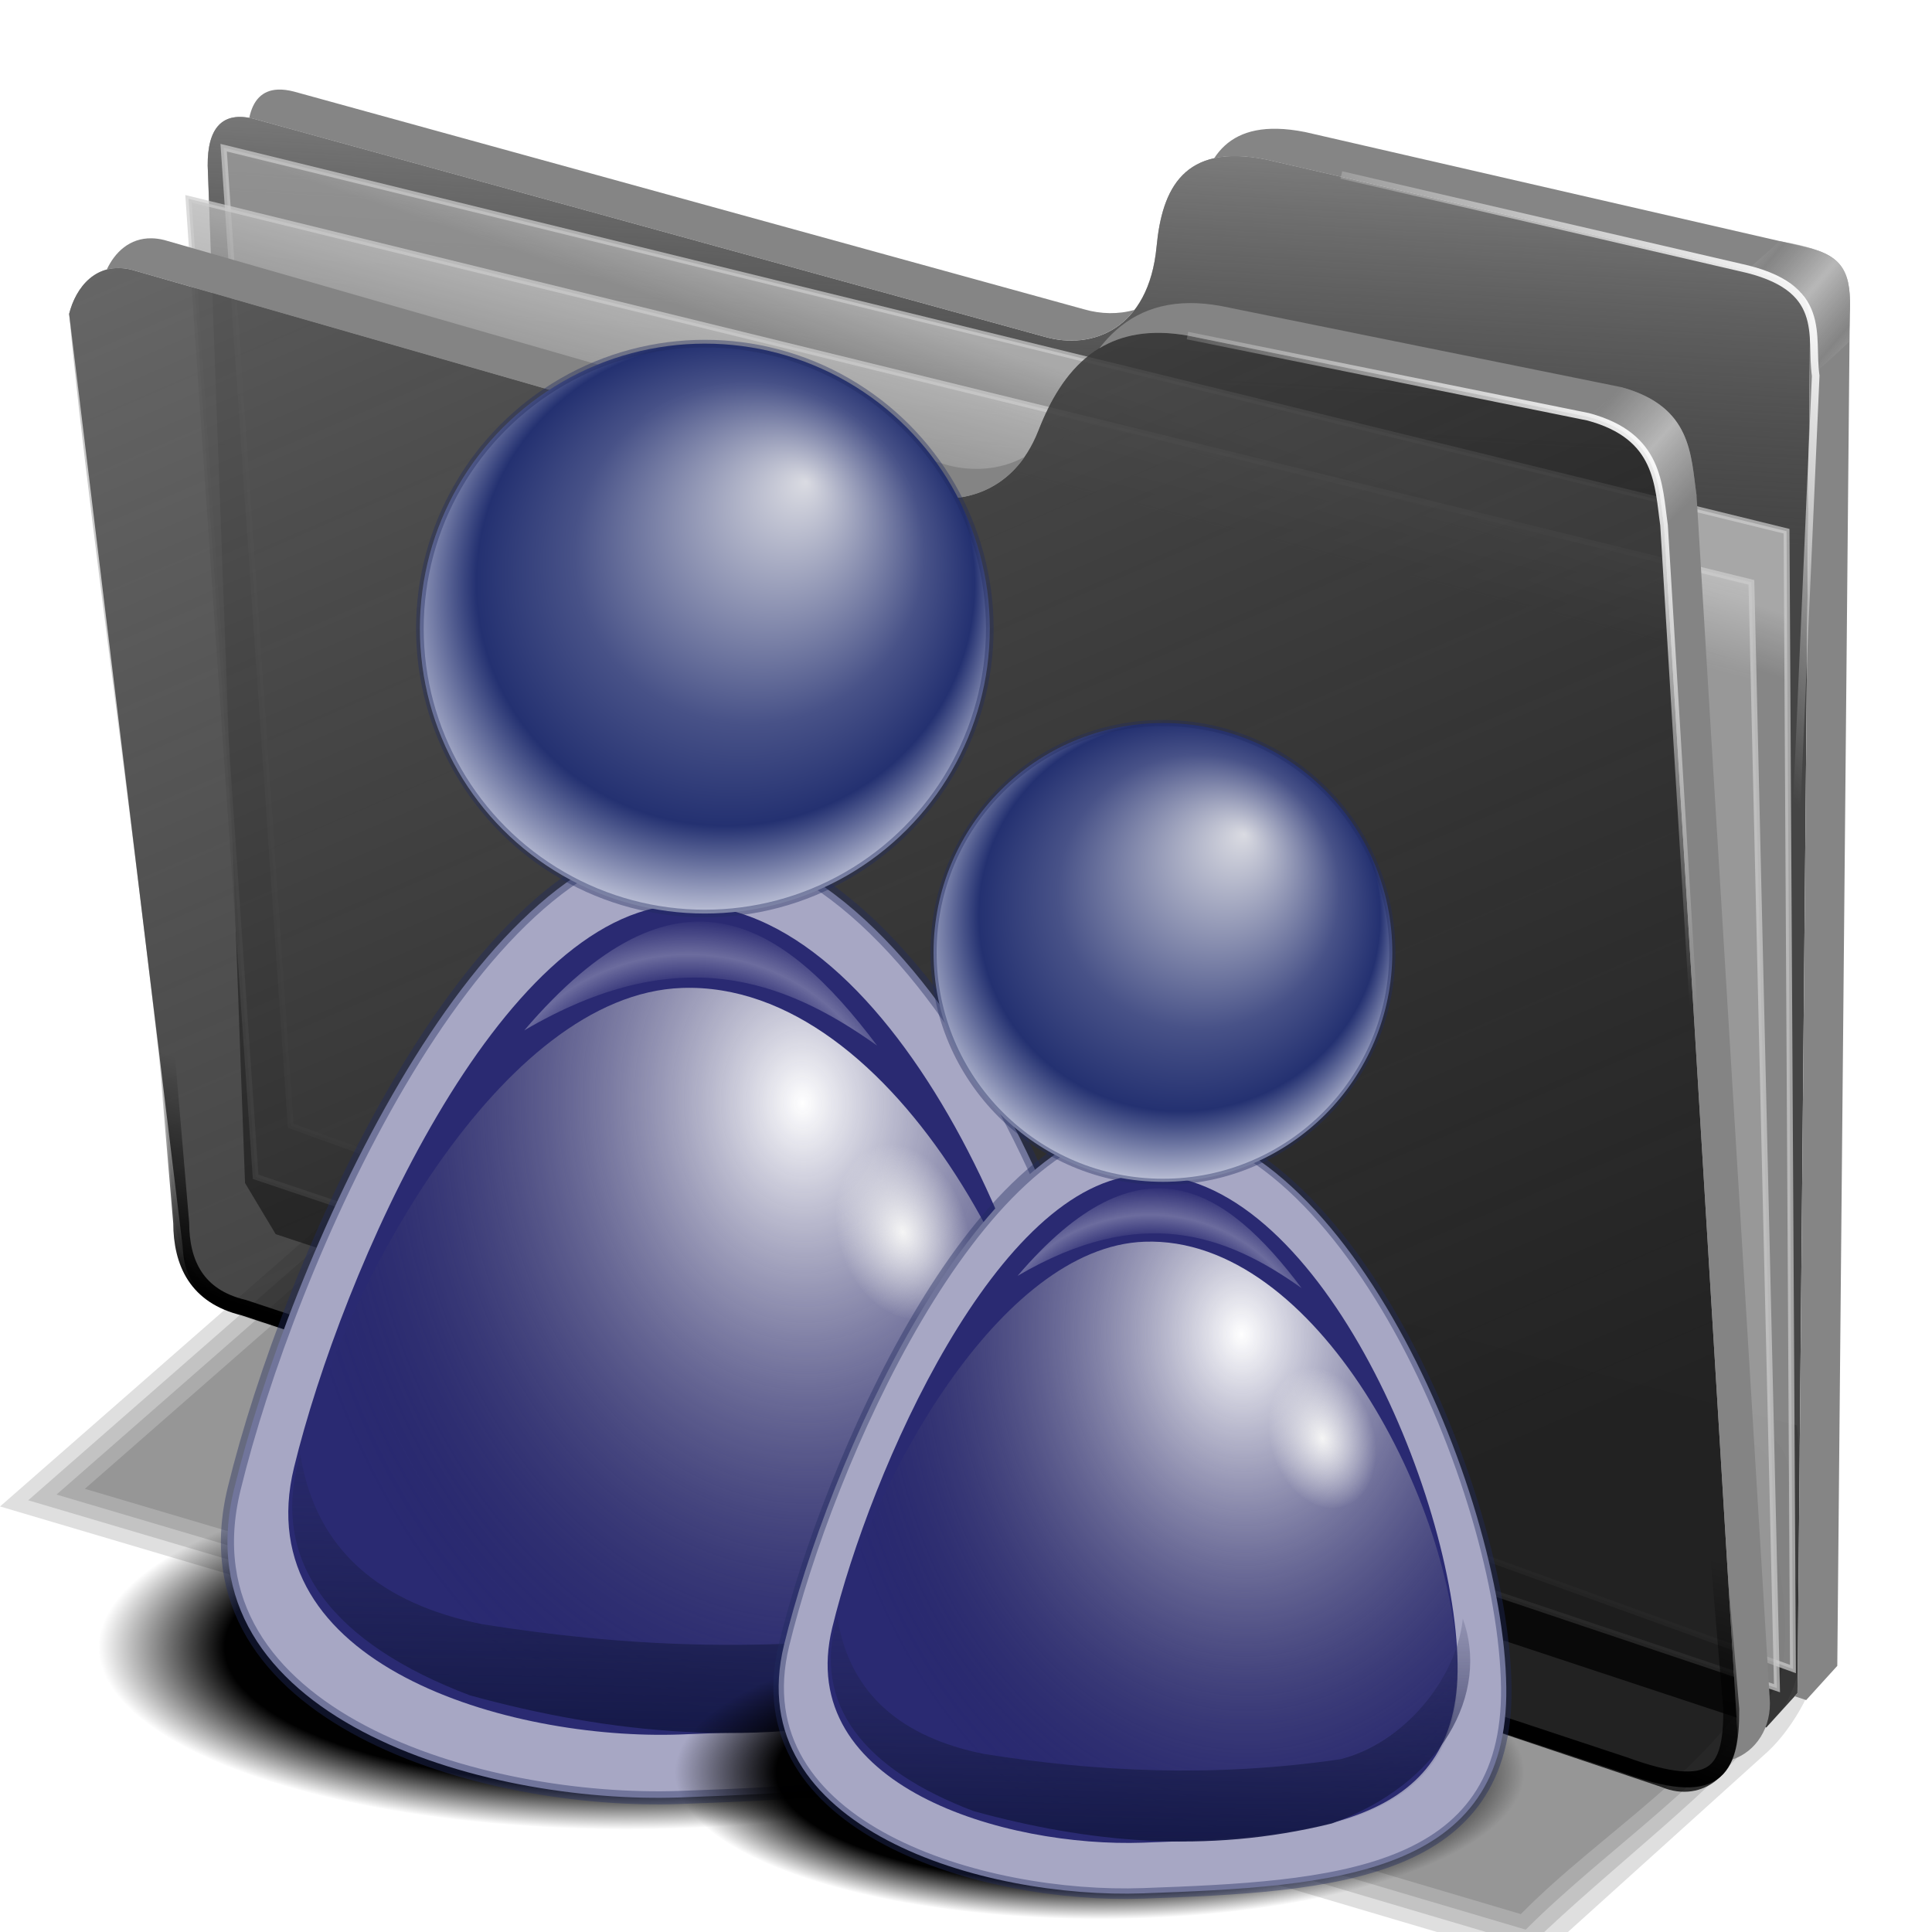 <?xml version="1.0" encoding="UTF-8" standalone="no"?>
<svg
   xmlns:dc="http://purl.org/dc/elements/1.1/"
   xmlns:cc="http://creativecommons.org/ns#"
   xmlns:rdf="http://www.w3.org/1999/02/22-rdf-syntax-ns#"
   xmlns:svg="http://www.w3.org/2000/svg"
   xmlns="http://www.w3.org/2000/svg"
   xmlns:xlink="http://www.w3.org/1999/xlink"
   xmlns:sodipodi="http://sodipodi.sourceforge.net/DTD/sodipodi-0.dtd"
   xmlns:inkscape="http://www.inkscape.org/namespaces/inkscape"
   sodipodi:docname="folder-user-friends.svg"
   inkscape:version="1.0 (4035a4f, 2020-05-01)"
   id="svg8"
   version="1.1"
   viewBox="0 0 67.469 67.469"
   height="255"
   width="255">
  <defs
     id="defs2">
    <linearGradient
       id="linearGradient1960"
       inkscape:collect="always">
      <stop
         stop-opacity="1"
         stop-color="#000000"
         id="stop1956" />
      <stop
         stop-opacity="1"
         stop-color="#000000"
         offset="0.76"
         id="stop1964" />
      <stop
         stop-opacity="0"
         stop-color="#000000"
         id="stop1958"
         offset="1" />
    </linearGradient>
    <linearGradient
       id="linearGradient1622"
       inkscape:collect="always">
      <stop
         stop-opacity="1"
         stop-color="#dadbe2"
         id="stop1618" />
      <stop
         stop-opacity="0.998"
         stop-color="#485288"
         offset="0.543"
         id="stop1628" />
      <stop
         stop-opacity="1"
         stop-color="#243171"
         offset="0.772"
         id="stop1626" />
      <stop
         stop-opacity="1"
         stop-color="#d5d8e7"
         id="stop1620"
         offset="1" />
    </linearGradient>
    <linearGradient
       id="linearGradient1576"
       inkscape:collect="always">
      <stop
         stop-opacity="0"
         stop-color="#151948"
         id="stop1572" />
      <stop
         stop-opacity="0"
         stop-color="#ffffff"
         offset="0.709"
         id="stop1582" />
      <stop
         stop-opacity="0.311"
         stop-color="#ffffff"
         offset="0.841"
         id="stop1580" />
      <stop
         stop-opacity="0"
         stop-color="#ffffff"
         id="stop1574"
         offset="1" />
    </linearGradient>
    <linearGradient
       id="linearGradient1534"
       inkscape:collect="always">
      <stop
         stop-opacity="1"
         stop-color="#151948"
         id="stop1530" />
      <stop
         stop-opacity="0"
         stop-color="#222650"
         id="stop1532"
         offset="1" />
    </linearGradient>
    <linearGradient
       id="linearGradient1524"
       inkscape:collect="always">
      <stop
         stop-opacity="1"
         stop-color="#f5f5f5"
         id="stop1520" />
      <stop
         stop-opacity="0"
         stop-color="#f5f5f5"
         id="stop1522"
         offset="1" />
    </linearGradient>
    <linearGradient
       id="linearGradient1514"
       inkscape:collect="always">
      <stop
         stop-opacity="1"
         stop-color="#ffffff"
         id="stop1510" />
      <stop
         stop-opacity="0"
         stop-color="#17174d"
         id="stop1512"
         offset="1" />
    </linearGradient>
    <clipPath
       id="clipPath1362"
       clipPathUnits="userSpaceOnUse">
      <path
         stroke-miterlimit="4"
         stroke-dashoffset="0"
         stroke-width="0.079"
         stroke-linecap="round"
         fill-opacity="1"
         stroke-linejoin="miter"
         stroke="none"
         fill-rule="nonzero"
         fill="#acacce"
         stroke-opacity="1"
         stroke-dasharray="none"
         opacity="1"
         d="m 62.261,282.284 c 0.146,10.461 -9.561,11.016 -20.075,11.396 -8.778,0.317 -22.326,-3.571 -19.848,-13.735 2.438,-9.997 10.569,-28.568 19.848,-28.904 11.038,-0.4 19.924,20.405 20.075,31.244 z"
         id="path1364"
         inkscape:connector-curvature="0"
         sodipodi:nodetypes="sssss" />
    </clipPath>
    <filter
       color-interpolation-filters="sRGB"
       height="1.187"
       y="-0.093"
       width="1.198"
       x="-0.099"
       id="filter1476"
       inkscape:collect="always">
      <feGaussianBlur
         id="feGaussianBlur1478"
         stdDeviation="1.435"
         inkscape:collect="always" />
    </filter>
    <radialGradient
       gradientUnits="userSpaceOnUse"
       gradientTransform="matrix(0.066,1.757,-1.345,0.056,385.07,165.387)"
       r="17.407"
       fy="262.03"
       fx="47.812"
       cy="262.03"
       cx="47.812"
       id="radialGradient1516"
       xlink:href="#linearGradient1514"
       inkscape:collect="always" />
    <radialGradient
       gradientUnits="userSpaceOnUse"
       gradientTransform="matrix(0.785,0,0,0.563,57.949,32.842)"
       r="4"
       fy="30.786"
       fx="271.47"
       cy="30.786"
       cx="271.47"
       id="radialGradient1526"
       xlink:href="#linearGradient1524"
       inkscape:collect="always" />
    <linearGradient
       gradientTransform="translate(-11.975,1.642)"
       gradientUnits="userSpaceOnUse"
       y2="275.5"
       x2="44.26"
       y1="290.82"
       x1="43.938"
       id="linearGradient1536"
       xlink:href="#linearGradient1534"
       inkscape:collect="always" />
    <filter
       color-interpolation-filters="sRGB"
       height="1.231"
       y="-0.116"
       width="1.081"
       x="-0.041"
       id="filter1566"
       inkscape:collect="always">
      <feGaussianBlur
         id="feGaussianBlur1568"
         stdDeviation="0.597"
         inkscape:collect="always" />
    </filter>
    <radialGradient
       gradientUnits="userSpaceOnUse"
       gradientTransform="matrix(1.379,-0.061,0.057,1.302,-44.138,-90.511)"
       r="7.952"
       fy="275.96"
       fx="42.846"
       cy="275.96"
       cx="42.846"
       id="radialGradient1578"
       xlink:href="#linearGradient1576"
       inkscape:collect="always" />
    <filter
       color-interpolation-filters="sRGB"
       height="1.231"
       y="-0.115"
       width="1.081"
       x="-0.041"
       id="filter1612"
       inkscape:collect="always">
      <feGaussianBlur
         id="feGaussianBlur1614"
         stdDeviation="0.265"
         inkscape:collect="always" />
    </filter>
    <radialGradient
       spreadMethod="reflect"
       gradientTransform="matrix(-0.019,0.818,-0.841,-0.02,229.029,216.483)"
       gradientUnits="userSpaceOnUse"
       r="13.398"
       fy="235.41"
       fx="43.542"
       cy="239.61"
       cx="49.27"
       id="radialGradient1624"
       xlink:href="#linearGradient1622"
       inkscape:collect="always" />
    <radialGradient
       gradientUnits="userSpaceOnUse"
       gradientTransform="matrix(0.848,0,0,0.293,-5.363,203.494)"
       r="21.735"
       fy="288.74"
       fx="34.565"
       cy="288.74"
       cx="34.565"
       id="radialGradient1962"
       xlink:href="#linearGradient1960"
       inkscape:collect="always" />
    <filter
       color-interpolation-filters="sRGB"
       height="1.049"
       y="-0.025"
       width="1.047"
       x="-0.023"
       id="filter872"
       inkscape:collect="always">
      <feGaussianBlur
         id="feGaussianBlur874"
         stdDeviation="0.34"
         inkscape:collect="always" />
    </filter>
    <radialGradient
       r="21.735"
       fy="288.74"
       fx="34.565"
       cy="288.74"
       cx="34.565"
       gradientTransform="matrix(0.848,0,0,0.293,-5.363,203.494)"
       gradientUnits="userSpaceOnUse"
       id="radialGradient905"
       xlink:href="#linearGradient1960"
       inkscape:collect="always" />
    <radialGradient
       r="17.407"
       fy="262.03"
       fx="47.812"
       cy="262.03"
       cx="47.812"
       gradientTransform="matrix(0.066,1.757,-1.345,0.056,385.07,165.387)"
       gradientUnits="userSpaceOnUse"
       id="radialGradient907"
       xlink:href="#linearGradient1514"
       inkscape:collect="always" />
    <radialGradient
       r="4"
       fy="30.786"
       fx="271.47"
       cy="30.786"
       cx="271.47"
       gradientTransform="matrix(0.785,0,0,0.563,57.949,32.842)"
       gradientUnits="userSpaceOnUse"
       id="radialGradient909"
       xlink:href="#linearGradient1524"
       inkscape:collect="always" />
    <linearGradient
       y2="275.5"
       x2="44.26"
       y1="290.82"
       x1="43.938"
       gradientTransform="translate(-11.975,1.642)"
       gradientUnits="userSpaceOnUse"
       id="linearGradient911"
       xlink:href="#linearGradient1534"
       inkscape:collect="always" />
    <radialGradient
       r="7.952"
       fy="275.96"
       fx="42.846"
       cy="275.96"
       cx="42.846"
       gradientTransform="matrix(1.379,-0.061,0.057,1.302,-44.138,-90.511)"
       gradientUnits="userSpaceOnUse"
       id="radialGradient913"
       xlink:href="#linearGradient1576"
       inkscape:collect="always" />
    <radialGradient
       spreadMethod="reflect"
       r="13.398"
       fy="235.41"
       fx="43.542"
       cy="239.61"
       cx="49.27"
       gradientTransform="matrix(-0.019,0.818,-0.841,-0.02,229.029,216.483)"
       gradientUnits="userSpaceOnUse"
       id="radialGradient915"
       xlink:href="#linearGradient1622"
       inkscape:collect="always" />
    <linearGradient
       inkscape:collect="always"
       id="linearGradient858">
      <stop
         style="stop-color:#ffffff;stop-opacity:1;"
         offset="0"
         id="stop854" />
      <stop
         style="stop-color:#ffffff;stop-opacity:0;"
         offset="1"
         id="stop856" />
    </linearGradient>
    <linearGradient
       inkscape:collect="always"
       id="linearGradient855">
      <stop
         style="stop-color:#000000;stop-opacity:1"
         offset="0"
         id="stop851" />
      <stop
         style="stop-color:#000000;stop-opacity:0"
         offset="1"
         id="stop853" />
    </linearGradient>
    <linearGradient
       inkscape:collect="always"
       id="linearGradient4223">
      <stop
         id="stop4225"
         stop-color="#bebebe"
         stop-opacity="0.803" />
      <stop
         offset="1"
         id="stop4227"
         stop-color="#9f9f9f"
         stop-opacity="0.732" />
    </linearGradient>
    <linearGradient
       inkscape:collect="always"
       id="linearGradient4211">
      <stop
         id="stop4213"
         stop-color="#9f9f9f"
         stop-opacity="0.634" />
      <stop
         offset="1"
         id="stop4215"
         stop-color="#696969"
         stop-opacity="0" />
    </linearGradient>
    <linearGradient
       inkscape:collect="always"
       id="linearGradient4171">
      <stop
         id="stop4173"
         stop-color="#848484"
         stop-opacity="0.623" />
      <stop
         offset="1"
         id="stop4175"
         stop-color="#cdcdcd"
         stop-opacity="0.698" />
    </linearGradient>
    <linearGradient
       inkscape:collect="always"
       id="linearGradient4142">
      <stop
         id="stop4144"
         stop-color="#909090"
         stop-opacity="0.519" />
      <stop
         offset="1"
         id="stop4146"
         stop-color="#696969"
         stop-opacity="0" />
    </linearGradient>
    <linearGradient
       inkscape:collect="always"
       xlink:href="#linearGradient4142"
       id="linearGradient4148"
       x1="165.74"
       y1="63.25"
       x2="278.75"
       y2="324.36"
       gradientUnits="userSpaceOnUse"
       gradientTransform="matrix(0.771,0,0,0.771,-80.822,-34.562)" />
    <linearGradient
       inkscape:collect="always"
       xlink:href="#linearGradient4171"
       id="linearGradient4177"
       x1="379.78"
       y1="106.85"
       x2="387.93"
       y2="114.16"
       gradientUnits="userSpaceOnUse"
       spreadMethod="reflect"
       gradientTransform="matrix(0.771,0,0,0.771,-80.822,-34.562)" />
    <linearGradient
       inkscape:collect="always"
       xlink:href="#linearGradient4171"
       id="linearGradient4207"
       gradientUnits="userSpaceOnUse"
       spreadMethod="reflect"
       x1="381.27"
       y1="108.46"
       x2="387.93"
       y2="114.16"
       gradientTransform="matrix(0.771,0,0,0.771,-60.159,-54.897)" />
    <linearGradient
       inkscape:collect="always"
       xlink:href="#linearGradient4211"
       id="linearGradient4217"
       x1="284.7"
       y1="61.711"
       x2="281.1"
       y2="125.1"
       gradientUnits="userSpaceOnUse"
       gradientTransform="matrix(0.771,0,0,0.771,-80.822,-34.562)" />
    <linearGradient
       inkscape:collect="always"
       xlink:href="#linearGradient4223"
       id="linearGradient4229"
       x1="259.02"
       y1="93.26"
       x2="255.7"
       y2="103.09"
       gradientUnits="userSpaceOnUse"
       gradientTransform="matrix(0.771,0,0,0.771,-80.822,-34.562)" />
    <linearGradient
       inkscape:collect="always"
       xlink:href="#linearGradient4223"
       id="linearGradient4237"
       x1="262.84"
       y1="102.54"
       x2="258.99"
       y2="117.29"
       gradientUnits="userSpaceOnUse"
       gradientTransform="matrix(0.771,0,0,0.771,-80.822,-34.562)" />
    <filter
       inkscape:collect="always"
       style="color-interpolation-filters:sRGB"
       id="filter890"
       x="-0.009"
       width="1.019"
       y="-0.017"
       height="1.033">
      <feGaussianBlur
         inkscape:collect="always"
         stdDeviation="0.912"
         id="feGaussianBlur892" />
    </filter>
    <linearGradient
       inkscape:collect="always"
       xlink:href="#linearGradient855"
       id="linearGradient857"
       x1="111.982"
       y1="193.78"
       x2="120.799"
       y2="166.74"
       gradientUnits="userSpaceOnUse" />
    <linearGradient
       inkscape:collect="always"
       xlink:href="#linearGradient858"
       id="linearGradient860"
       x1="221.879"
       y1="54.649"
       x2="185.756"
       y2="86.098"
       gradientUnits="userSpaceOnUse" />
    <linearGradient
       inkscape:collect="always"
       xlink:href="#linearGradient858"
       id="linearGradient864"
       gradientUnits="userSpaceOnUse"
       x1="221.879"
       y1="54.649"
       x2="185.756"
       y2="86.098"
       gradientTransform="translate(19.986,-19.692)" />
  </defs>
  <sodipodi:namedview
     inkscape:document-rotation="0"
     inkscape:guide-bbox="true"
     showguides="true"
     inkscape:window-maximized="1"
     inkscape:window-y="0"
     inkscape:window-x="0"
     inkscape:window-height="1056"
     inkscape:window-width="1920"
     inkscape:snap-global="false"
     inkscape:snap-nodes="false"
     inkscape:object-nodes="false"
     inkscape:snap-others="false"
     inkscape:snap-grids="false"
     inkscape:snap-to-guides="false"
     units="px"
     showgrid="false"
     inkscape:current-layer="layer1"
     inkscape:document-units="mm"
     inkscape:cy="136.74577"
     inkscape:cx="127.5"
     inkscape:zoom="2.8"
     inkscape:pageshadow="2"
     inkscape:pageopacity="0"
     borderopacity="1.0"
     bordercolor="#666666"
     pagecolor="#ff0000"
     id="base" />
  <g
     transform="translate(0,-229.531)"
     id="layer1"
     inkscape:groupmode="layer"
     inkscape:label="Layer 1">
    <g
       transform="matrix(0.265,0,0,0.265,0.097,230.721)"
       id="g1102">
      <g
         id="g888"
         style="fill:#000000;fill-opacity:0.128;filter:url(#filter890)"
         transform="matrix(1.027,0,0,0.879,269.102,48.788)">
        <path
           transform="matrix(0.771,0,0,0.771,-337.336,-64.706)"
           sodipodi:nodetypes="ccccccc"
           inkscape:connector-curvature="0"
           id="path4150"
           d="m 177.778,215.833 -80.556,82.407 255.556,88.426 38.75,-40.871 c 4.258,-4.694 8.46,-13.445 8.353,-19.275 L 396.296,282.5 Z"
           style="fill:#000000;fill-opacity:0.128;fill-rule:evenodd;stroke:none;stroke-width:1;stroke-linecap:butt;stroke-linejoin:miter;stroke-opacity:1" />
        <path
           inkscape:connector-curvature="0"
           id="path866"
           d="m -258.764,164.311 c 64.255,22.232 128.509,44.465 192.764,66.697 10.705,-12.112 23.27,-22.698 32.627,-35.883 4.915,-9.972 -0.001,-21.201 0.335,-31.664 1.366,-7.805 -3.024,-10.975 -10.29,-11.828 -52.134,-15.904 -104.268,-31.809 -156.402,-47.713 -19.678,20.13 -39.355,40.26 -59.033,60.391 z"
           style="fill:#000000;fill-opacity:0.128;fill-rule:evenodd;stroke:none;stroke-width:0.771;stroke-linecap:butt;stroke-linejoin:miter;stroke-opacity:1" />
        <path
           inkscape:connector-curvature="0"
           id="path872"
           d="m -255.127,163.451 c 62.839,21.743 125.677,43.486 188.516,65.229 10.662,-12.456 24.483,-22.557 32.463,-37.084 2.693,-10.924 -1.823,-22.004 -0.961,-33.021 -3.239,-6.392 -11.866,-4.613 -17.481,-7.675 -48.854,-14.903 -97.708,-29.806 -146.562,-44.709 -18.658,19.087 -37.316,38.174 -55.975,57.262 z"
           style="fill:#000000;fill-opacity:0.128;fill-rule:evenodd;stroke:none;stroke-width:0.771;stroke-linecap:butt;stroke-linejoin:miter;stroke-opacity:1" />
        <path
           inkscape:connector-curvature="0"
           id="path878"
           d="m -251.49,162.592 c 61.417,21.251 122.835,42.503 184.252,63.754 10.443,-12.378 24.92,-21.976 31.529,-37.156 1.394,-10.184 -1.707,-20.397 -1.752,-30.529 -5.315,-5.07 -13.441,-3.587 -19.716,-7.07 -47.133,-14.377 -94.265,-28.754 -141.398,-43.131 -17.639,18.044 -35.277,36.089 -52.916,54.133 z"
           style="fill:#000000;fill-opacity:0.128;fill-rule:evenodd;stroke:none;stroke-width:0.771;stroke-linecap:butt;stroke-linejoin:miter;stroke-opacity:1" />
      </g>
      <path
         style="fill:#000000;fill-opacity:0.73;fill-rule:evenodd;stroke:none;stroke-width:0.771;stroke-linecap:butt;stroke-linejoin:miter;stroke-opacity:1"
         d="M 31.924,151.407 27.004,17.342 c -0.041,-4.962 1.926,-7.258 6.15,-6.15 L 137.29,39.891 c 6.264,1.793 13.727,-0.976 14.759,-11.89 0.721,-7.626 3.6,-13.619 14.349,-11.48 l 66.007,15.169 c 4.942,1.165 6.026,3.428 5.74,9.02 l -1.64,177.933 -4.1,4.51 -196.444,-65.008 z"
         id="path4198"
         inkscape:connector-curvature="0"
         sodipodi:nodetypes="ccccsccccccc" />
      <path
         style="fill:url(#linearGradient4217);fill-opacity:1;fill-rule:evenodd;stroke:none;stroke-width:0.771;stroke-linecap:butt;stroke-linejoin:miter;stroke-opacity:1"
         sodipodi:nodetypes="ccccsccccccc"
         inkscape:connector-curvature="0"
         id="path4209"
         d="M 31.924,151.407 27.004,17.342 c -0.041,-4.962 1.926,-7.258 6.15,-6.15 L 137.29,39.891 c 6.264,1.793 13.727,-0.976 14.759,-11.89 0.721,-7.626 3.6,-13.619 14.349,-11.48 l 66.007,15.169 c 4.942,1.165 6.026,3.428 5.74,9.02 l -1.64,177.933 -4.1,4.51 -196.444,-65.008 z" />
      <path
         style="fill:url(#linearGradient4229);fill-opacity:1;fill-rule:evenodd;stroke:#cecece;stroke-width:0.771;stroke-linecap:butt;stroke-linejoin:miter;stroke-opacity:0.705"
         inkscape:connector-curvature="0"
         id="path4221"
         d="M 29.108,14.97 235.068,65.512 235.91,215.454 37.953,143.853 Z"
         sodipodi:nodetypes="ccccc" />
      <path
         style="fill:url(#linearGradient4237);fill-opacity:1;fill-rule:evenodd;stroke:#cecece;stroke-width:0.771;stroke-linecap:butt;stroke-linejoin:miter;stroke-opacity:0.705"
         d="M 24.475,21.709 230.435,72.251 233.804,217.981 33.319,150.592 Z"
         id="path4219"
         inkscape:connector-curvature="0" />
      <path
         style="fill:#000000;fill-opacity:0.77;fill-rule:evenodd;stroke:none;stroke-width:0.771;stroke-linecap:butt;stroke-linejoin:miter;stroke-opacity:1"
         d="M 8.744,36.877 C 9.617,33.377 12.317,29.914 16.982,31.061 L 120.435,60.785 c 4.996,1.261 12.612,0.256 16.058,-8.564 3.09,-7.909 8.381,-14.475 19.626,-12.489 l 52.812,10.705 c 9.445,2.536 9.224,9.003 9.991,14.274 l 9.635,158.436 c 0.501,5.737 -4.432,10.184 -9.991,7.85 L 30.868,167.837 c -3.794,-1.202 -6.891,-2.387 -7.137,-7.85 z"
         id="path4138"
         inkscape:connector-curvature="0"
         sodipodi:nodetypes="cccscccccccc" />
      <path
         style="fill:url(#linearGradient4148);fill-opacity:1;fill-rule:evenodd;stroke:none;stroke-width:0.771;stroke-linecap:butt;stroke-linejoin:miter;stroke-opacity:1"
         sodipodi:nodetypes="cccsccccccsc"
         inkscape:connector-curvature="0"
         id="path4140"
         d="M 8.744,36.877 C 9.617,33.377 12.317,29.914 16.982,31.061 L 120.435,60.785 c 4.996,1.261 12.612,0.256 16.058,-8.564 3.09,-7.909 8.381,-14.475 19.626,-12.489 l 52.812,10.705 c 9.445,2.536 9.224,9.003 9.991,14.274 l 9.635,158.436 c 0.501,5.737 -4.432,10.184 -9.991,7.85 L 31.137,168.851 c -4.722,-3.422 -8.129,-7.014 -8.633,-13.847 C 20.225,124.097 11.401,65.991 8.744,36.877 Z" />
      <path
         style="fill:#848484;fill-opacity:1;fill-rule:evenodd;stroke:none;stroke-width:0.771;stroke-linecap:butt;stroke-linejoin:miter;stroke-opacity:1"
         inkscape:connector-curvature="0"
         d="m 19.607,26.913 c -2.88,-0.046 -4.834,1.83 -5.906,4.126 0.96,-0.255 2.05,-0.28 3.28,0.023 L 120.435,60.785 c 4.238,1.07 10.361,0.507 14.225,-5.073 -3.319,1.839 -7.065,1.875 -9.943,1.149 L 21.264,27.136 c -0.583,-0.143 -1.135,-0.215 -1.657,-0.223 z m 136.848,8.536 c -5.478,0.022 -9.244,2.43 -11.957,5.964 2.95,-1.787 6.72,-2.547 11.622,-1.682 l 52.811,10.705 c 9.445,2.536 9.224,9.004 9.991,14.274 l 9.635,158.436 c 0.135,1.548 -0.136,2.995 -0.697,4.247 3.157,-0.993 5.319,-4.282 4.98,-8.171 L 223.205,60.785 C 222.437,55.514 222.658,49.048 213.214,46.512 L 160.401,35.807 c -1.406,-0.248 -2.719,-0.363 -3.946,-0.358 z"
         id="path4164" />
      <path
         style="fill:url(#linearGradient4177);fill-opacity:1;fill-rule:evenodd;stroke:none;stroke-width:0.771;stroke-linecap:butt;stroke-linejoin:miter;stroke-opacity:1"
         id="path4169"
         d="m 208.931,50.437 c 9.445,2.536 9.224,9.004 9.991,14.274 1.683,-1.586 2.416,-2.091 4.283,-3.926 -0.768,-5.27 -0.547,-11.737 -9.991,-14.273 -1.848,1.763 -2.306,2.157 -4.283,3.925 z"
         inkscape:connector-curvature="0"
         sodipodi:nodetypes="ccccc" />
      <path
         style="fill:#858585;fill-opacity:1;fill-rule:evenodd;stroke:none;stroke-width:0.771;stroke-linecap:butt;stroke-linejoin:miter;stroke-opacity:1"
         inkscape:connector-curvature="0"
         d="m 36.261,7.316 c -2.061,0.087 -3.297,1.389 -3.777,3.729 0.217,0.04 0.439,0.087 0.67,0.148 L 137.29,39.891 c 4.171,1.194 8.872,0.36 11.854,-3.55 -2.136,0.618 -4.441,0.561 -6.606,-0.059 L 38.402,7.585 C 37.61,7.377 36.896,7.289 36.261,7.316 Z M 167.973,12.481 c -4.161,-0.098 -6.734,1.428 -8.335,3.881 1.809,-0.4 4.029,-0.383 6.761,0.161 l 66.008,15.169 c 4.942,1.165 6.026,3.429 5.74,9.02 l -1.641,177.932 -0.366,0.402 1.514,0.501 4.099,-4.51 1.641,-177.934 c 0.286,-5.592 -0.798,-7.854 -5.74,-9.019 L 171.646,12.914 c -1.344,-0.267 -2.564,-0.408 -3.673,-0.434 z"
         id="path4200" />
      <path
         style="fill:url(#linearGradient4207);fill-opacity:1;fill-rule:evenodd;stroke:none;stroke-width:0.771;stroke-linecap:butt;stroke-linejoin:miter;stroke-opacity:1"
         sodipodi:nodetypes="ccccc"
         inkscape:connector-curvature="0"
         d="m 229.894,31.062 c 9.559,2.21 8.26,3.842 8.25,14.234 1.683,-1.586 3.277,-2.892 5.144,-4.727 0.374,-9.355 0.774,-11.557 -9.171,-13.292 -1.848,1.763 -2.246,2.017 -4.223,3.784 z"
         id="path4205" />
      <path
         sodipodi:nodetypes="cccccc"
         inkscape:connector-curvature="0"
         id="path858"
         d="m 225.727,196.335 2.057,24.395 c 0.029,8.346 -2.087,11.738 -14.108,7.348 L 31.743,167.825 c -6.229,-1.476 -8.207,-5.92 -8.23,-11.169 l -2.057,-24.101"
         style="fill:none;fill-opacity:1;stroke:url(#linearGradient857);stroke-width:2.1;stroke-linecap:butt;stroke-linejoin:miter;stroke-miterlimit:4;stroke-dasharray:none;stroke-opacity:1" />
      <path
         d="m 156.119,39.732 52.812,10.705 c 9.445,2.536 9.224,9.003 9.991,14.274 l 4.07,66.933"
         id="path851"
         inkscape:connector-curvature="0"
         sodipodi:nodetypes="cccc"
         style="fill:none;fill-opacity:1;fill-rule:evenodd;stroke:url(#linearGradient860);stroke-width:1;stroke-linecap:butt;stroke-linejoin:miter;stroke-miterlimit:4;stroke-dasharray:none;stroke-opacity:1" />
      <path
         style="fill:none;fill-opacity:1;fill-rule:evenodd;stroke:url(#linearGradient864);stroke-width:1;stroke-linecap:butt;stroke-linejoin:miter;stroke-miterlimit:4;stroke-dasharray:none;stroke-opacity:1"
         sodipodi:nodetypes="cccc"
         inkscape:connector-curvature="0"
         id="path862"
         d="m 176.399,18.57 52.518,12.175 c 11.796,2.536 9.224,9.003 9.991,14.274 l -2.984,67.815" />
    </g>
    <g
       transform="translate(-2.079,-1.039)"
       id="g885">
      <ellipse
         id="path1954"
         cx="23.961"
         cy="288.081"
         rx="18.44"
         ry="6.367"
         opacity="0.998"
         stroke-dasharray="none"
         stroke-opacity="0.405"
         fill="url(#radialGradient1962)"
         fill-rule="nonzero"
         stroke="none"
         stroke-linejoin="miter"
         fill-opacity="1"
         stroke-linecap="round"
         stroke-width="0.277"
         stroke-dashoffset="0"
         stroke-miterlimit="4"
         style="fill:url(#radialGradient1962)" />
      <path
         sodipodi:nodetypes="sssss"
         inkscape:connector-curvature="0"
         id="path882"
         d="m 41.588,284.396 c 0.114,8.21 -7.503,8.646 -15.755,8.944 -6.89,0.249 -17.522,-2.803 -15.577,-10.78 1.913,-7.846 8.295,-22.421 15.577,-22.685 8.663,-0.314 15.637,16.014 15.755,24.521 z"
         opacity="1"
         stroke-dasharray="none"
         stroke-opacity="0.405"
         fill="#a7a7c4"
         fill-rule="nonzero"
         stroke="#202a5f"
         stroke-linejoin="miter"
         fill-opacity="1"
         stroke-linecap="round"
         stroke-width="0.457"
         stroke-dashoffset="0"
         stroke-miterlimit="4" />
      <path
         d="m 47.734,282.291 c 0.126,9.054 -8.275,9.535 -17.376,9.864 -7.598,0.274 -19.325,-3.091 -17.18,-11.889 2.11,-8.653 9.148,-24.727 17.18,-25.019 9.554,-0.346 17.245,17.662 17.376,27.044 z"
         id="path1430"
         inkscape:connector-curvature="0"
         sodipodi:nodetypes="sssss"
         opacity="1"
         stroke-dasharray="none"
         stroke-opacity="1"
         fill="#2a2a72"
         filter="url(#filter1476)"
         fill-rule="nonzero"
         stroke="none"
         stroke-linejoin="miter"
         fill-opacity="1"
         stroke-linecap="round"
         stroke-width="0.069"
         stroke-dashoffset="0"
         stroke-miterlimit="4"
         transform="matrix(0.785,0,0,0.785,2.004,61.799)" />
      <path
         sodipodi:nodetypes="sssss"
         inkscape:connector-curvature="0"
         id="path1480"
         d="m 47.734,282.637 c 0.126,8.737 -8.275,9.201 -17.376,9.518 -7.598,0.265 -19.325,-2.983 -17.18,-11.472 2.11,-8.35 9.223,-21.457 17.255,-21.738 9.554,-0.334 17.17,14.639 17.3,23.692 z"
         opacity="1"
         stroke-dasharray="none"
         stroke-opacity="1"
         fill="url(#radialGradient1516)"
         filter="url(#filter872)"
         fill-rule="nonzero"
         stroke="none"
         stroke-linejoin="miter"
         fill-opacity="1"
         stroke-linecap="round"
         stroke-width="0.067"
         stroke-dashoffset="0"
         stroke-miterlimit="4"
         style="fill:url(#radialGradient1516)"
         transform="matrix(0.785,0,0,0.785,2.004,61.799)" />
      <ellipse
         id="path1518"
         cx="271.001"
         cy="50.175"
         rx="3.139"
         ry="2.252"
         transform="rotate(72.51)"
         opacity="1"
         stroke-dasharray="none"
         stroke-opacity="1"
         fill="url(#radialGradient1526)"
         fill-rule="nonzero"
         stroke="none"
         stroke-linejoin="miter"
         fill-opacity="1"
         stroke-linecap="round"
         stroke-width="0.036"
         stroke-dashoffset="0"
         stroke-miterlimit="4"
         style="fill:url(#radialGradient1526)" />
      <path
         d="m 13.458,279.7 c -1.449,4.846 1.536,8.442 7.547,10.717 6.179,1.693 12.789,2.406 19.773,0.679 6.12,-2.199 8.735,-7.22 7.245,-11.32 -0.34,3.339 -3.297,6.923 -6.792,7.773 -7.013,1.017 -13.487,0.689 -19.697,-0.302 -4.45,-0.904 -7.397,-3.24 -8.075,-7.547 z"
         id="path1528"
         inkscape:connector-curvature="0"
         sodipodi:nodetypes="ccccccc"
         stroke-opacity="1"
         fill="url(#linearGradient1536)"
         filter="url(#filter1566)"
         stroke="none"
         stroke-linejoin="miter"
         fill-opacity="1"
         stroke-linecap="butt"
         stroke-width="0.265"
         style="fill:url(#linearGradient1536)"
         transform="matrix(0.785,0,0,0.785,2.004,61.799)" />
      <path
         d="m 23.419,260.832 c 6.798,-7.962 11.491,-4.917 15.697,0.679 -4.204,-2.995 -8.901,-4.664 -15.697,-0.679 z"
         id="path1570"
         inkscape:connector-curvature="0"
         sodipodi:nodetypes="ccc"
         stroke-opacity="1"
         fill="url(#radialGradient1578)"
         filter="url(#filter1612)"
         stroke="none"
         stroke-linejoin="miter"
         fill-opacity="1"
         stroke-linecap="butt"
         stroke-width="0.265"
         style="fill:url(#radialGradient1578)"
         transform="matrix(0.785,0,0,0.785,2.004,61.799)" />
      <circle
         id="path1616"
         cx="26.693"
         cy="252.521"
         r="9.951"
         opacity="1"
         stroke-dasharray="none"
         stroke-opacity="0.405"
         fill="url(#radialGradient1624)"
         fill-rule="nonzero"
         stroke="#202a5f"
         stroke-linejoin="miter"
         fill-opacity="1"
         stroke-linecap="round"
         stroke-width="0.267"
         stroke-dashoffset="0"
         stroke-miterlimit="4"
         style="fill:url(#radialGradient1624)" />
    </g>
    <g
       transform="matrix(0.805,0,0,0.805,19.124,59.512)"
       id="g903">
      <ellipse
         style="fill:url(#radialGradient905)"
         stroke-miterlimit="4"
         stroke-dashoffset="0"
         stroke-width="0.277"
         stroke-linecap="round"
         fill-opacity="1"
         stroke-linejoin="miter"
         stroke="none"
         fill-rule="nonzero"
         fill="url(#radialGradient1962)"
         stroke-opacity="0.405"
         stroke-dasharray="none"
         opacity="0.998"
         ry="6.367"
         rx="18.44"
         cy="288.081"
         cx="23.961"
         id="ellipse887" />
      <path
         stroke-miterlimit="4"
         stroke-dashoffset="0"
         stroke-width="0.457"
         stroke-linecap="round"
         fill-opacity="1"
         stroke-linejoin="miter"
         stroke="#202a5f"
         fill-rule="nonzero"
         fill="#a7a7c4"
         stroke-opacity="0.405"
         stroke-dasharray="none"
         opacity="1"
         d="m 41.588,284.396 c 0.114,8.21 -7.503,8.646 -15.755,8.944 -6.89,0.249 -17.522,-2.803 -15.577,-10.78 1.913,-7.846 8.295,-22.421 15.577,-22.685 8.663,-0.314 15.637,16.014 15.755,24.521 z"
         id="path889"
         inkscape:connector-curvature="0"
         sodipodi:nodetypes="sssss" />
      <path
         transform="matrix(0.785,0,0,0.785,2.004,61.799)"
         stroke-miterlimit="4"
         stroke-dashoffset="0"
         stroke-width="0.069"
         stroke-linecap="round"
         fill-opacity="1"
         stroke-linejoin="miter"
         stroke="none"
         fill-rule="nonzero"
         filter="url(#filter1476)"
         fill="#2a2a72"
         stroke-opacity="1"
         stroke-dasharray="none"
         opacity="1"
         sodipodi:nodetypes="sssss"
         inkscape:connector-curvature="0"
         id="path891"
         d="m 47.734,282.291 c 0.126,9.054 -8.275,9.535 -17.376,9.864 -7.598,0.274 -19.325,-3.091 -17.18,-11.889 2.11,-8.653 9.148,-24.727 17.18,-25.019 9.554,-0.346 17.245,17.662 17.376,27.044 z" />
      <path
         transform="matrix(0.785,0,0,0.785,2.004,61.799)"
         style="fill:url(#radialGradient907)"
         stroke-miterlimit="4"
         stroke-dashoffset="0"
         stroke-width="0.067"
         stroke-linecap="round"
         fill-opacity="1"
         stroke-linejoin="miter"
         stroke="none"
         fill-rule="nonzero"
         filter="url(#filter872)"
         fill="url(#radialGradient1516)"
         stroke-opacity="1"
         stroke-dasharray="none"
         opacity="1"
         d="m 47.734,282.637 c 0.126,8.737 -8.275,9.201 -17.376,9.518 -7.598,0.265 -19.325,-2.983 -17.18,-11.472 2.11,-8.35 9.223,-21.457 17.255,-21.738 9.554,-0.334 17.17,14.639 17.3,23.692 z"
         id="path893"
         inkscape:connector-curvature="0"
         sodipodi:nodetypes="sssss" />
      <ellipse
         style="fill:url(#radialGradient909)"
         stroke-miterlimit="4"
         stroke-dashoffset="0"
         stroke-width="0.036"
         stroke-linecap="round"
         fill-opacity="1"
         stroke-linejoin="miter"
         stroke="none"
         fill-rule="nonzero"
         fill="url(#radialGradient1526)"
         stroke-opacity="1"
         stroke-dasharray="none"
         opacity="1"
         transform="rotate(72.51)"
         ry="2.252"
         rx="3.139"
         cy="50.175"
         cx="271.001"
         id="ellipse895" />
      <path
         transform="matrix(0.785,0,0,0.785,2.004,61.799)"
         style="fill:url(#linearGradient911)"
         stroke-width="0.265"
         stroke-linecap="butt"
         fill-opacity="1"
         stroke-linejoin="miter"
         stroke="none"
         filter="url(#filter1566)"
         fill="url(#linearGradient1536)"
         stroke-opacity="1"
         sodipodi:nodetypes="ccccccc"
         inkscape:connector-curvature="0"
         id="path897"
         d="m 13.458,279.7 c -1.449,4.846 1.536,8.442 7.547,10.717 6.179,1.693 12.789,2.406 19.773,0.679 6.12,-2.199 8.735,-7.22 7.245,-11.32 -0.34,3.339 -3.297,6.923 -6.792,7.773 -7.013,1.017 -13.487,0.689 -19.697,-0.302 -4.45,-0.904 -7.397,-3.24 -8.075,-7.547 z" />
      <path
         transform="matrix(0.785,0,0,0.785,2.004,61.799)"
         style="fill:url(#radialGradient913)"
         stroke-width="0.265"
         stroke-linecap="butt"
         fill-opacity="1"
         stroke-linejoin="miter"
         stroke="none"
         filter="url(#filter1612)"
         fill="url(#radialGradient1578)"
         stroke-opacity="1"
         sodipodi:nodetypes="ccc"
         inkscape:connector-curvature="0"
         id="path899"
         d="m 23.419,260.832 c 6.798,-7.962 11.491,-4.917 15.697,0.679 -4.204,-2.995 -8.901,-4.664 -15.697,-0.679 z" />
      <circle
         style="fill:url(#radialGradient915)"
         stroke-miterlimit="4"
         stroke-dashoffset="0"
         stroke-width="0.267"
         stroke-linecap="round"
         fill-opacity="1"
         stroke-linejoin="miter"
         stroke="#202a5f"
         fill-rule="nonzero"
         fill="url(#radialGradient1624)"
         stroke-opacity="0.405"
         stroke-dasharray="none"
         opacity="1"
         r="9.951"
         cy="252.521"
         cx="26.693"
         id="circle901" />
    </g>
  </g>
</svg>
